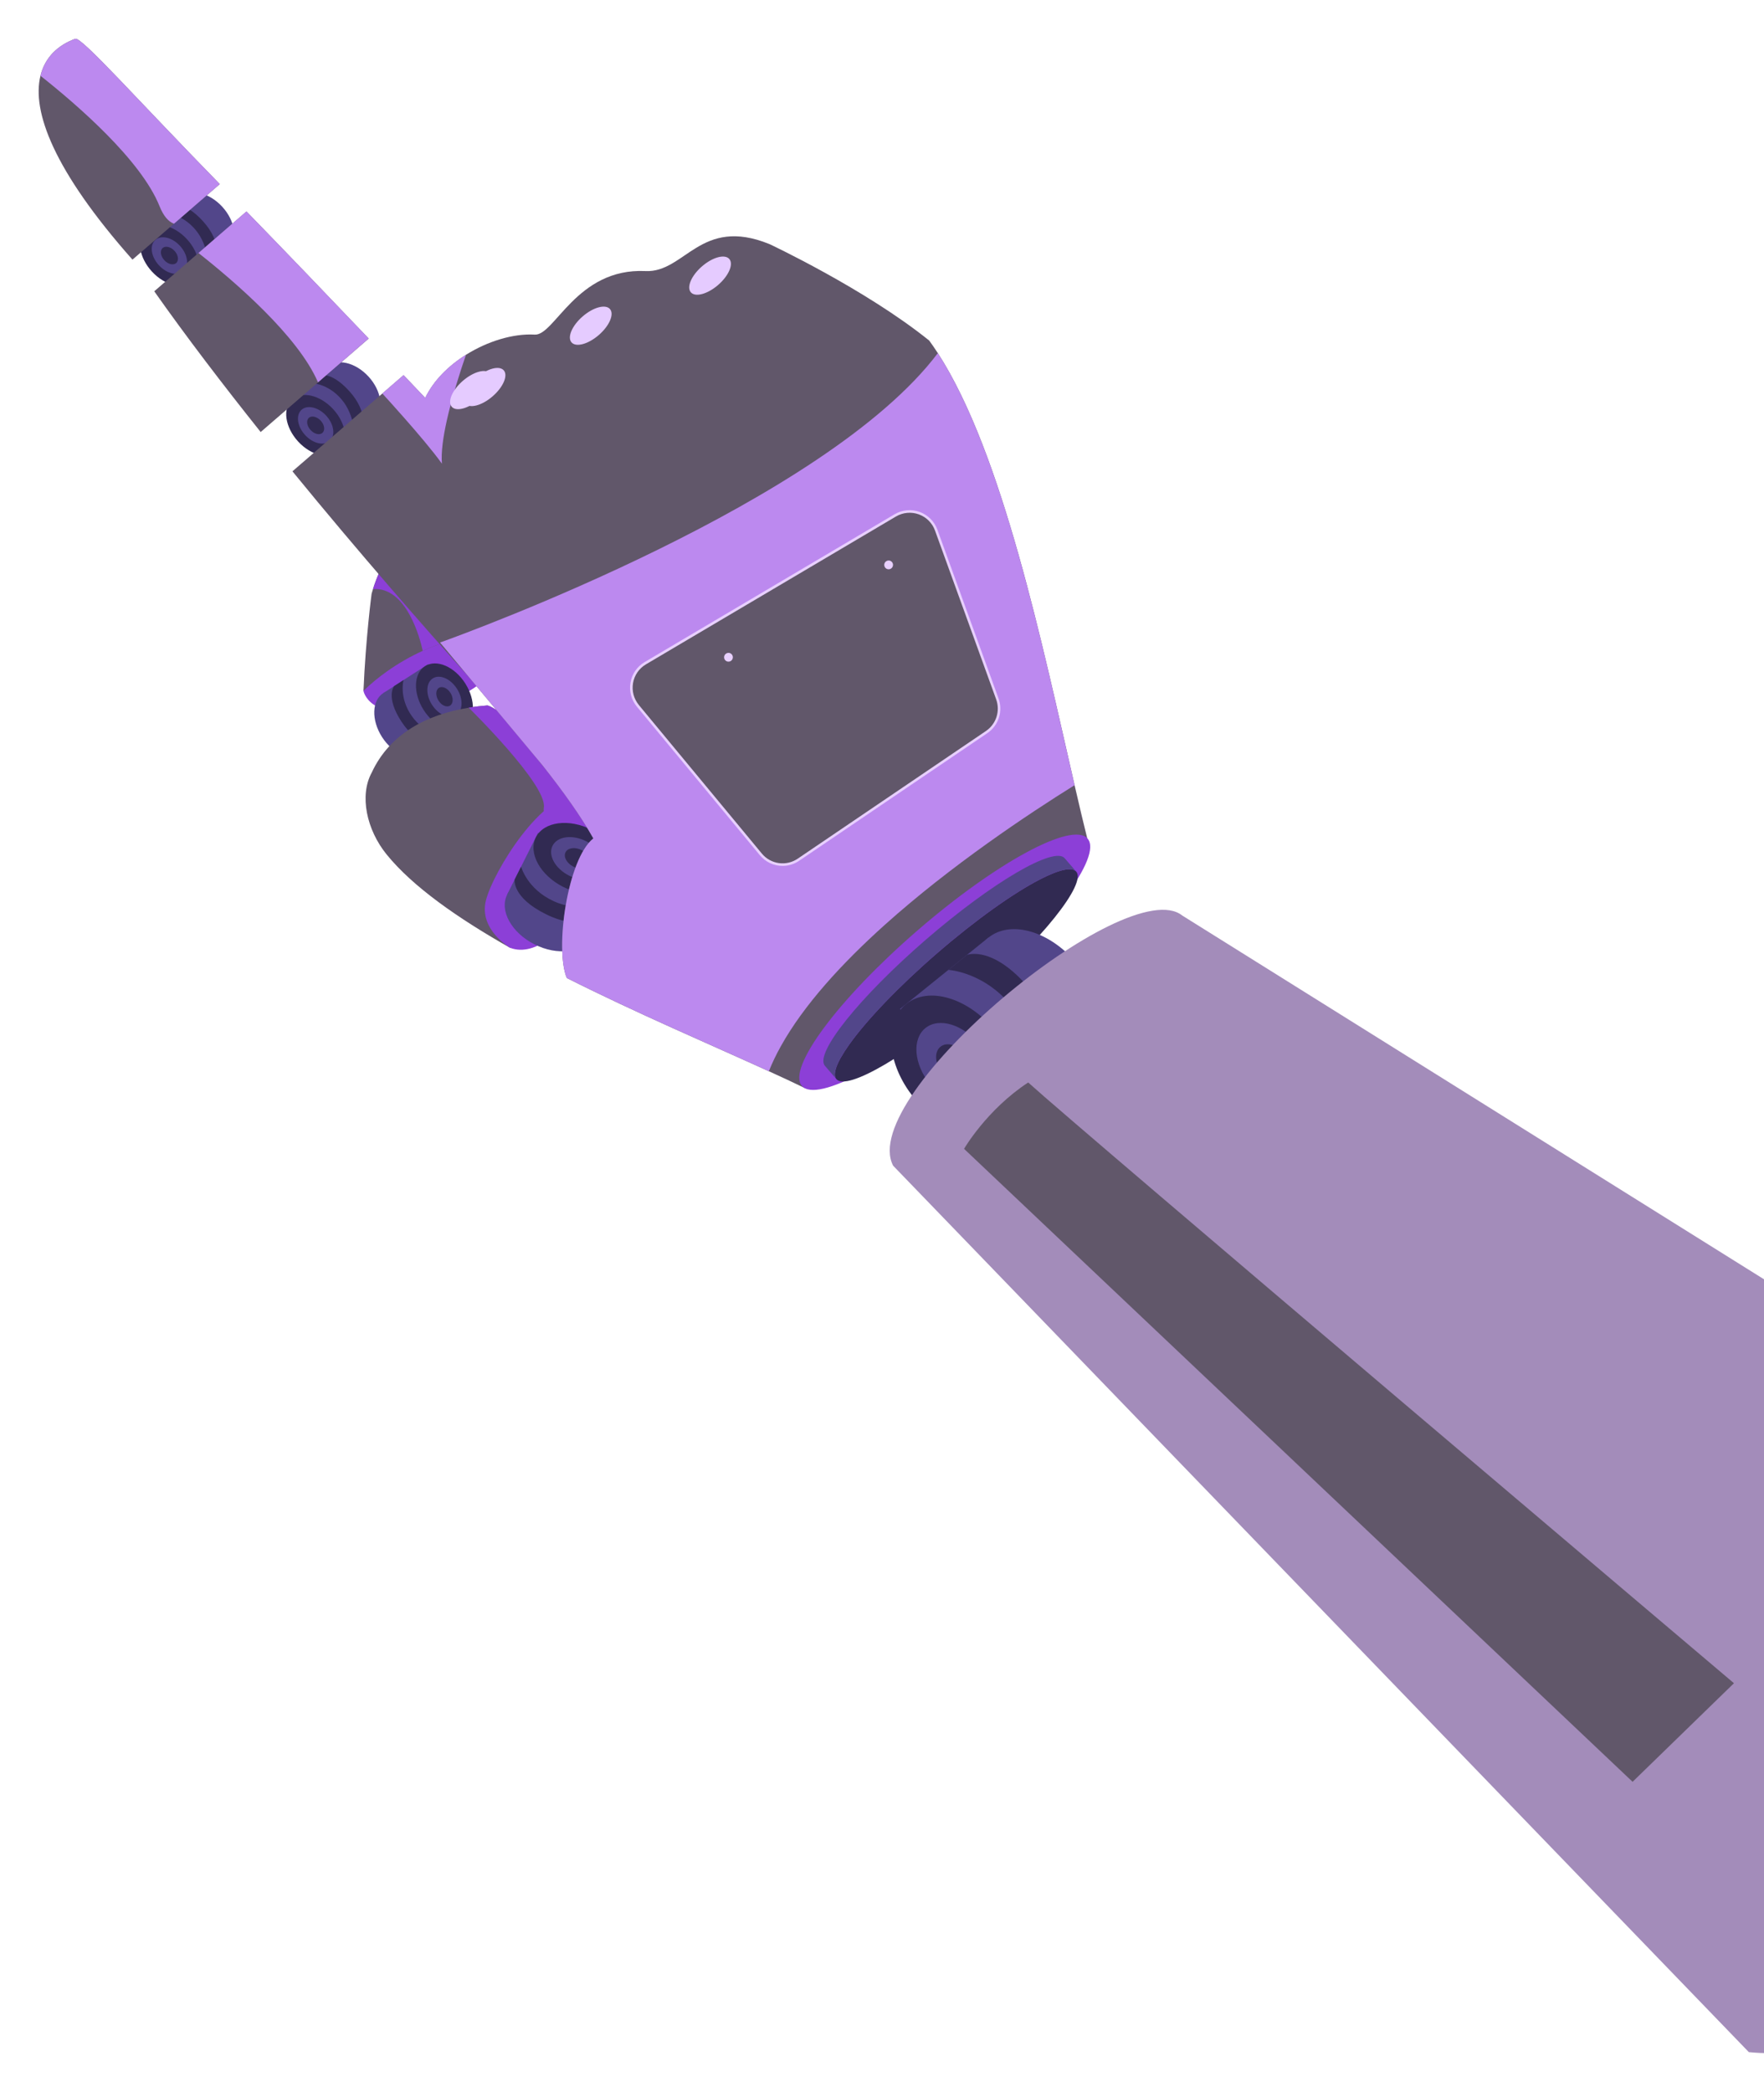 <svg width="194" height="230" viewBox="0 0 194 230" fill="none" xmlns="http://www.w3.org/2000/svg">
<path d="M39.971 75.951C39.971 75.951 40.586 79.444 47.326 77.729C54.066 76.015 57.184 70.991 55.729 69.027C54.275 67.062 41.674 71.346 39.971 75.951Z" fill="#8C3FD7"/>
<path d="M46.436 82.914C47.698 82.105 47.762 79.946 46.579 78.093C45.396 76.24 43.413 75.394 42.151 76.204C40.889 77.014 40.825 79.172 42.009 81.025C43.192 82.878 45.174 83.724 46.436 82.914Z" fill="#52468A"/>
<path d="M47.076 73.031L42.15 76.206L46.435 82.917L51.361 79.742L47.076 73.031Z" fill="#52468A"/>
<path d="M51.022 79.956C52.284 79.146 52.348 76.988 51.165 75.135C49.982 73.282 47.999 72.436 46.737 73.246C45.475 74.055 45.411 76.214 46.595 78.067C47.778 79.919 49.76 80.765 51.022 79.956Z" fill="#312A52"/>
<path d="M50.167 78.617C50.924 78.131 50.962 76.835 50.252 75.722C49.541 74.609 48.351 74.101 47.593 74.587C46.836 75.073 46.797 76.369 47.508 77.482C48.219 78.595 49.409 79.103 50.167 78.617Z" fill="#52468A"/>
<path d="M49.54 76.179C49.199 75.642 48.623 75.397 48.265 75.631C47.906 75.865 47.881 76.483 48.224 77.029C48.567 77.574 49.141 77.81 49.499 77.576C49.858 77.341 49.883 76.716 49.54 76.179Z" fill="#312A52"/>
<path d="M44.38 74.769C44.38 74.769 43.849 76.669 45.278 78.714C46.707 80.758 49.093 81.204 49.093 81.204L48.024 81.893C48.024 81.893 45.974 82.11 44.164 79.36C42.354 76.61 43.348 75.433 43.348 75.433L44.38 74.769Z" fill="#312A52"/>
<path d="M63.742 87.488C64.026 88.12 64.189 88.801 64.225 89.493C64.377 91.39 63.991 93.603 64.259 95.282C64.29 95.477 64.313 95.672 64.337 95.868C63.894 97.553 63.203 99.135 61.952 100.445C61.3 101.114 60.592 101.725 59.835 102.272C58.987 102.914 58.067 103.455 57.093 103.882C56.772 104.018 56.44 104.128 56.1 104.21C50.35 100.955 45.408 97.5 42.527 93.954C40.31 91.227 39.508 87.458 40.881 84.943C42.888 80.616 47.012 78.55 51.54 77.81C52.222 77.698 52.913 77.617 53.606 77.563C55.404 78.052 60.547 83.41 63.742 87.488Z" fill="#61576A"/>
<path d="M62.021 72.48C59.186 70.207 55.396 69.497 51.858 69.984C50.003 70.247 48.196 70.776 46.493 71.557C45.123 72.178 43.815 72.928 42.586 73.797C41.663 74.448 40.789 75.167 39.974 75.949C40.219 70.146 40.868 65.279 40.868 65.279C40.868 65.279 40.916 65.093 41.02 64.766C41.065 64.624 41.123 64.441 41.194 64.239C41.319 63.888 41.478 63.463 41.685 62.985C41.7 62.944 41.719 62.9 41.739 62.857C42.291 61.567 42.96 60.33 43.739 59.163C46.102 55.643 50.144 51.964 56.65 52.232C65.308 52.58 63.715 65.116 62.021 72.48Z" fill="#61576A"/>
<path d="M43.736 59.156L51.858 69.984C50.003 70.247 48.196 70.776 46.493 71.557C46.209 70.246 44.721 64.501 41.02 64.766C41.065 64.624 41.123 64.441 41.194 64.239C41.319 63.888 41.478 63.464 41.685 62.985C41.7 62.944 41.719 62.9 41.739 62.857C42.289 61.564 42.958 60.325 43.736 59.156Z" fill="#8C3FD7"/>
<path d="M56.105 104.21C56.105 104.21 52.63 102.205 53.44 98.998C54.249 95.79 59.724 86.936 63.712 87.454C65.531 89.789 64.814 93.812 63.674 98.02C62.534 102.228 58.882 105.267 56.105 104.21Z" fill="#8C3FD7"/>
<path d="M63.742 87.487C64.026 88.12 64.19 88.801 64.225 89.493C62.363 89.988 59.548 90.469 59.811 88.783C60.201 86.328 51.783 78.039 51.545 77.805C52.227 77.692 52.917 77.611 53.61 77.557C55.404 78.052 60.547 83.41 63.742 87.487Z" fill="#8C3FD7"/>
<path d="M64.947 103.013C65.82 101.281 64.474 98.838 61.941 97.555C59.408 96.273 56.647 96.637 55.774 98.369C54.901 100.101 56.247 102.545 58.78 103.827C61.313 105.109 64.074 104.745 64.947 103.013Z" fill="#52468A"/>
<path d="M59.168 91.575L55.772 98.355L64.943 102.998L68.34 96.217L59.168 91.575Z" fill="#52468A"/>
<path d="M68.109 96.701C68.982 94.969 67.637 92.526 65.104 91.243C62.571 89.961 59.81 90.326 58.937 92.057C58.064 93.789 59.41 96.233 61.943 97.515C64.476 98.797 67.237 98.433 68.109 96.701Z" fill="#312A52"/>
<path d="M66.277 95.774C66.802 94.733 65.994 93.265 64.473 92.495C62.951 91.725 61.293 91.944 60.769 92.985C60.244 94.025 61.052 95.493 62.573 96.264C64.094 97.034 65.753 96.814 66.277 95.774Z" fill="#52468A"/>
<path d="M64.852 95.05C65.105 94.548 64.715 93.84 63.981 93.469C63.248 93.097 62.448 93.203 62.195 93.705C61.941 94.207 62.331 94.916 63.065 95.287C63.798 95.659 64.598 95.553 64.852 95.05Z" fill="#312A52"/>
<path d="M57.308 95.287C57.308 95.287 57.967 97.75 60.898 99.084C63.83 100.418 66.777 99.338 66.777 99.338L66.038 100.812C66.038 100.812 63.901 102.404 60.085 100.536C56.269 98.668 56.601 96.7 56.601 96.7L57.308 95.287Z" fill="#312A52"/>
<path d="M25.114 27.331C26.177 26.347 25.874 24.285 24.437 22.724C23 21.163 20.973 20.695 19.91 21.678C18.846 22.661 19.15 24.724 20.587 26.285C22.024 27.846 24.051 28.314 25.114 27.331Z" fill="#52468A"/>
<path d="M15.742 25.533L19.907 21.7L25.112 27.354L20.947 31.187L15.742 25.533Z" fill="#52468A"/>
<path d="M21.236 30.902C22.299 29.919 21.996 27.856 20.558 26.295C19.121 24.735 17.095 24.266 16.031 25.25C14.968 26.233 15.271 28.295 16.708 29.856C18.145 31.417 20.172 31.885 21.236 30.902Z" fill="#312A52"/>
<path d="M17.475 29.164C16.611 28.226 16.43 26.988 17.068 26.396C17.706 25.805 18.925 26.088 19.788 27.026C20.651 27.963 20.832 29.202 20.195 29.793C19.557 30.384 18.342 30.107 17.475 29.164Z" fill="#52468A"/>
<path d="M18.074 28.611C17.657 28.158 17.57 27.56 17.877 27.276C18.185 26.992 18.773 27.134 19.19 27.578C19.607 28.023 19.693 28.63 19.385 28.914C19.078 29.198 18.484 29.063 18.074 28.611Z" fill="#312A52"/>
<path d="M18.023 23.43C18.023 23.43 19.924 23.4 21.48 25.239C23.037 27.077 22.865 29.418 22.865 29.418L23.77 28.586C23.77 28.586 24.478 26.72 22.352 24.354C20.226 21.987 18.893 22.628 18.893 22.628L18.023 23.43Z" fill="#312A52"/>
<path d="M41.197 45.999C42.261 45.016 41.958 42.953 40.52 41.393C39.083 39.832 37.056 39.364 35.993 40.347C34.93 41.33 35.233 43.392 36.67 44.953C38.107 46.514 40.134 46.983 41.197 45.999Z" fill="#52468A"/>
<path d="M31.825 44.204L35.989 40.37L41.194 46.024L37.03 49.857L31.825 44.204Z" fill="#52468A"/>
<path d="M32.789 48.545C31.352 46.983 31.048 44.921 32.111 43.938C33.174 42.955 35.201 43.424 36.639 44.985C38.076 46.547 38.379 48.609 37.316 49.592C36.253 50.575 34.226 50.107 32.789 48.545Z" fill="#312A52"/>
<path d="M33.557 47.834C32.694 46.896 32.512 45.657 33.15 45.068C33.788 44.478 35.007 44.758 35.87 45.696C36.734 46.633 36.915 47.873 36.277 48.463C35.639 49.053 34.42 48.773 33.557 47.834Z" fill="#52468A"/>
<path d="M34.157 47.281C33.74 46.829 33.652 46.231 33.96 45.946C34.267 45.66 34.855 45.804 35.272 46.25C35.689 46.696 35.775 47.3 35.468 47.585C35.16 47.871 34.572 47.734 34.157 47.281Z" fill="#312A52"/>
<path d="M34.106 42.104C34.106 42.104 36.007 42.075 37.562 43.911C39.117 45.748 38.948 48.091 38.948 48.091L39.852 47.26C39.852 47.26 40.561 45.395 38.435 43.026C36.309 40.658 34.976 41.302 34.976 41.302L34.106 42.104Z" fill="#312A52"/>
<path d="M97.278 101.706C98.898 104.63 99.499 107.706 98.603 110.885L88.507 119.629C87.296 119.039 85.972 118.423 84.562 117.782C78.162 114.857 69.962 111.374 62.336 107.527C60.984 104.296 62.445 94.379 65.259 92.184C63.887 89.743 62.013 87.12 59.68 84.162C57.637 81.575 55.243 78.729 52.522 75.533C54.693 75.446 58.998 77.584 61.004 77.898C70.265 81.706 91.123 90.6 97.278 101.706Z" fill="#61576A"/>
<path d="M102.194 37.445C102.514 37.885 102.83 38.346 103.141 38.827C110.296 49.901 114.665 71.075 118.18 86.328C118.699 88.58 119.2 90.702 119.688 92.644L89.269 118.964C88.166 117.705 87.032 116.401 85.867 115.053C77.93 105.895 68.634 94.865 59.68 84.156C56.883 80.816 54.123 77.505 51.446 74.291C50.416 73.06 49.402 71.844 48.402 70.642L40.385 61.023C40.385 61.023 34.573 53.114 44.486 45.978C45.053 45.564 45.686 45.152 46.372 44.745C46.48 44.405 46.612 44.072 46.767 43.751C47.662 41.859 49.318 40.218 51.257 39.002C53.64 37.507 56.448 36.659 58.788 36.787C60.995 36.957 63.382 29.441 70.988 29.802C75.329 30.009 77.031 23.747 84.618 26.835C84.613 26.831 95.142 31.765 102.194 37.445Z" fill="#61576A"/>
<path d="M24.169 20.241L14.567 28.545C5.856 18.717 3.491 12.207 4.451 8.326C4.954 6.282 6.377 4.962 8.278 4.262C8.987 4.054 15.069 10.936 24.169 20.241Z" fill="#61576A"/>
<path d="M70.62 69.053L56.835 80.234C56.835 80.234 54.76 77.999 51.44 74.291C46.731 69.035 39.513 60.814 32.162 51.82L44.384 41.245C45.18 42.084 45.973 42.918 46.762 43.747L49.136 46.247C60.93 58.684 70.62 69.053 70.62 69.053Z" fill="#61576A"/>
<path d="M40.548 37.223L28.668 47.501C24.558 42.349 20.511 37.061 16.964 32.026L27.106 23.251C31.383 27.647 35.984 32.443 40.548 37.223Z" fill="#61576A"/>
<path d="M106.903 109.285C115.582 101.777 121.271 94.129 119.612 92.203C117.953 90.276 109.572 94.8 100.894 102.307C92.216 109.815 86.526 117.463 88.186 119.389C89.845 121.316 98.225 116.792 106.903 109.285Z" fill="#8C3FD7"/>
<path d="M118.356 95.826C119.515 97.173 114.551 103.373 107.268 109.675C99.985 115.977 93.14 119.993 91.981 118.646C91.931 118.588 91.892 118.521 91.868 118.449C91.771 118.19 91.807 117.828 91.96 117.382C92.188 116.717 92.675 115.86 93.377 114.867C95.279 112.195 98.763 108.516 103.063 104.799C107.362 101.083 111.499 98.161 114.414 96.665C115.5 96.108 116.415 95.75 117.107 95.621C117.57 95.534 117.933 95.551 118.174 95.684C118.243 95.721 118.304 95.769 118.356 95.826Z" fill="#312A52"/>
<path d="M117.088 94.356L118.208 95.656L118.177 95.684C117.936 95.551 117.573 95.534 117.11 95.621C116.421 95.75 115.505 96.108 114.416 96.665C111.502 98.161 107.36 101.083 103.065 104.799C98.77 108.516 95.282 112.195 93.38 114.867C92.671 115.862 92.185 116.714 91.962 117.382C91.809 117.828 91.774 118.19 91.87 118.449L91.838 118.476L90.718 117.176C89.558 115.83 94.522 109.629 101.805 103.329C109.088 97.028 115.929 93.011 117.088 94.356Z" fill="#52468A"/>
<path d="M119.354 116.298C121.837 114.286 121.464 109.698 118.521 106.052C115.578 102.407 111.18 101.083 108.698 103.095C106.215 105.108 106.588 109.695 109.531 113.341C112.473 116.987 116.872 118.311 119.354 116.298Z" fill="#52468A"/>
<path d="M98.975 110.933L108.698 103.087L119.355 116.291L109.633 124.135L98.975 110.933Z" fill="#52468A"/>
<path d="M110.299 123.604C112.781 121.591 112.408 117.004 109.465 113.358C106.523 109.712 102.125 108.388 99.642 110.4C97.159 112.413 97.532 117 100.475 120.646C103.418 124.292 107.816 125.616 110.299 123.604Z" fill="#312A52"/>
<path d="M108.171 120.966C109.662 119.757 109.438 117.002 107.67 114.812C105.903 112.622 103.261 111.826 101.77 113.035C100.279 114.244 100.503 117 102.27 119.19C104.038 121.379 106.679 122.175 108.171 120.966Z" fill="#52468A"/>
<path d="M106.514 118.914C107.234 118.33 107.126 117.001 106.273 115.945C105.42 114.888 104.146 114.504 103.426 115.088C102.707 115.671 102.815 117 103.668 118.057C104.52 119.113 105.795 119.497 106.514 118.914Z" fill="#312A52"/>
<path d="M104.299 106.636C104.299 106.636 108.49 106.843 111.655 111.115C114.82 115.387 114.109 120.523 114.109 120.523L116.221 118.818C116.221 118.818 118.04 114.81 113.708 109.29C109.376 103.769 106.337 104.992 106.337 104.992L104.299 106.636Z" fill="#312A52"/>
<path d="M130.019 100.657C123.939 95.811 94.185 120.403 98.225 128.164L110.262 140.629L192.333 225.623C220.116 228.361 245.488 180.933 241.288 170.212L130.019 100.657Z" fill="#A38CBA"/>
<path d="M103.14 38.827C110.296 49.901 114.664 71.075 118.18 86.328C113.132 89.472 104.619 95.122 97.278 101.709C92.6 105.913 88.39 110.496 85.862 115.053C85.369 115.933 84.933 116.843 84.556 117.778C78.156 114.853 69.956 111.37 62.33 107.523C60.978 104.292 62.439 94.375 65.253 92.18C63.881 89.739 62.007 87.115 59.674 84.158C55.807 79.535 52.002 74.971 48.397 70.643C51.577 69.5 90.797 55.194 103.14 38.827Z" fill="#BC89EF"/>
<path d="M34.973 42.04C32.796 36.947 25.76 30.916 21.825 27.816L27.106 23.246C31.376 27.641 35.984 32.437 40.548 37.217L34.973 42.04Z" fill="#BC89EF"/>
<path d="M24.169 20.241L19.136 24.597C18.534 24.376 17.989 23.777 17.543 22.666C15.509 17.591 8.471 11.514 4.451 8.331C4.954 6.286 6.377 4.966 8.278 4.266C8.987 4.054 15.069 10.936 24.169 20.241Z" fill="#BC89EF"/>
<path d="M51.251 38.997C50.621 40.824 49.714 43.633 49.135 46.243C48.737 48.041 48.493 49.747 48.602 50.979C47.582 49.558 45.909 47.596 44.48 45.974C43.386 44.728 42.439 43.69 42.046 43.262L44.382 41.241C45.179 42.08 45.972 42.914 46.761 43.742C47.657 41.854 49.315 40.214 51.251 38.997Z" fill="#BC89EF"/>
<path d="M106.025 126.309C106.025 126.309 108.513 122.009 113.078 119.013C118.592 124.03 190.696 185.063 190.696 185.063L179.548 195.902L106.025 126.309Z" fill="#61576A"/>
<path d="M53.911 41.059C54.398 41.627 53.847 42.906 52.679 43.916C51.511 44.926 50.167 45.286 49.679 44.72C49.192 44.153 49.743 42.873 50.911 41.864C52.079 40.856 53.422 40.493 53.911 41.059Z" fill="#E5CBFF"/>
<path d="M55.405 40.721C55.892 41.289 55.341 42.568 54.173 43.578C53.005 44.588 51.663 44.949 51.173 44.382C50.684 43.815 51.237 42.535 52.405 41.525C53.573 40.515 54.913 40.154 55.405 40.721Z" fill="#E5CBFF"/>
<path d="M65.851 36.837C67.02 35.826 67.572 34.547 67.084 33.98C66.596 33.414 65.253 33.774 64.084 34.785C62.916 35.796 62.364 37.075 62.852 37.641C63.34 38.208 64.683 37.848 65.851 36.837Z" fill="#E5CBFF"/>
<path d="M78.976 31.332C80.145 30.321 80.696 29.042 80.208 28.476C79.72 27.909 78.377 28.27 77.209 29.28C76.04 30.291 75.488 31.57 75.976 32.137C76.464 32.703 77.807 32.343 78.976 31.332Z" fill="#E5CBFF"/>
<path d="M70.143 77.594L83.673 93.931C84.166 94.527 84.862 94.918 85.627 95.027C86.391 95.136 87.168 94.957 87.808 94.522L108.503 80.493C109.077 80.103 109.504 79.534 109.718 78.873C109.932 78.213 109.92 77.5 109.684 76.847L102.965 58.284C102.809 57.854 102.561 57.463 102.237 57.14C101.914 56.817 101.523 56.569 101.094 56.414C100.664 56.259 100.205 56.202 99.751 56.245C99.296 56.288 98.856 56.43 98.463 56.663L70.964 72.919C70.576 73.148 70.241 73.458 69.984 73.829C69.728 74.2 69.554 74.622 69.476 75.067C69.398 75.511 69.417 75.968 69.532 76.404C69.648 76.841 69.856 77.247 70.143 77.594Z" fill="#61576A"/>
<path d="M86.063 95.204C85.585 95.204 85.113 95.098 84.681 94.894C84.249 94.689 83.867 94.392 83.562 94.022L70.034 77.685C69.735 77.322 69.518 76.897 69.397 76.442C69.277 75.986 69.257 75.51 69.338 75.045C69.418 74.581 69.598 74.139 69.865 73.751C70.132 73.363 70.48 73.038 70.885 72.797L98.383 56.541C98.795 56.298 99.254 56.149 99.73 56.104C100.205 56.059 100.685 56.12 101.134 56.281C101.583 56.443 101.992 56.702 102.33 57.04C102.668 57.377 102.928 57.786 103.091 58.236L109.817 76.797C110.065 77.48 110.078 78.226 109.854 78.917C109.63 79.608 109.183 80.204 108.582 80.61L87.887 94.64C87.349 95.007 86.714 95.204 86.063 95.204ZM70.252 77.504L83.781 93.841C84.25 94.411 84.914 94.786 85.645 94.891C86.375 94.996 87.118 94.824 87.728 94.409L108.423 80.377C108.973 80.007 109.383 79.464 109.588 78.834C109.794 78.203 109.783 77.522 109.557 76.898L102.831 58.335C102.683 57.924 102.445 57.552 102.137 57.243C101.828 56.935 101.455 56.698 101.045 56.551C100.635 56.403 100.197 56.348 99.763 56.389C99.329 56.43 98.909 56.566 98.534 56.788L71.035 73.044C70.665 73.263 70.347 73.56 70.102 73.914C69.858 74.268 69.693 74.671 69.619 75.096C69.545 75.52 69.564 75.955 69.674 76.371C69.785 76.787 69.984 77.175 70.258 77.506L70.252 77.504Z" fill="#E8D0FF"/>
<path d="M80.599 72.263C80.599 72.359 80.571 72.453 80.518 72.532C80.465 72.612 80.389 72.675 80.301 72.712C80.212 72.748 80.115 72.758 80.021 72.739C79.927 72.721 79.841 72.675 79.773 72.607C79.706 72.539 79.66 72.453 79.641 72.358C79.623 72.264 79.632 72.167 79.669 72.078C79.706 71.99 79.768 71.914 79.847 71.861C79.927 71.808 80.021 71.779 80.117 71.78C80.244 71.78 80.367 71.831 80.457 71.922C80.547 72.012 80.598 72.135 80.599 72.263Z" fill="#E8D0FF"/>
<path d="M98.212 62.108C98.212 62.204 98.184 62.298 98.131 62.377C98.078 62.457 98.002 62.519 97.914 62.556C97.825 62.592 97.728 62.602 97.634 62.583C97.541 62.565 97.454 62.518 97.387 62.451C97.319 62.383 97.273 62.297 97.255 62.203C97.236 62.109 97.246 62.011 97.282 61.923C97.319 61.834 97.381 61.758 97.46 61.705C97.54 61.652 97.633 61.624 97.729 61.624C97.857 61.624 97.98 61.675 98.07 61.766C98.161 61.856 98.212 61.98 98.212 62.108Z" fill="#E8D0FF"/>
</svg>
